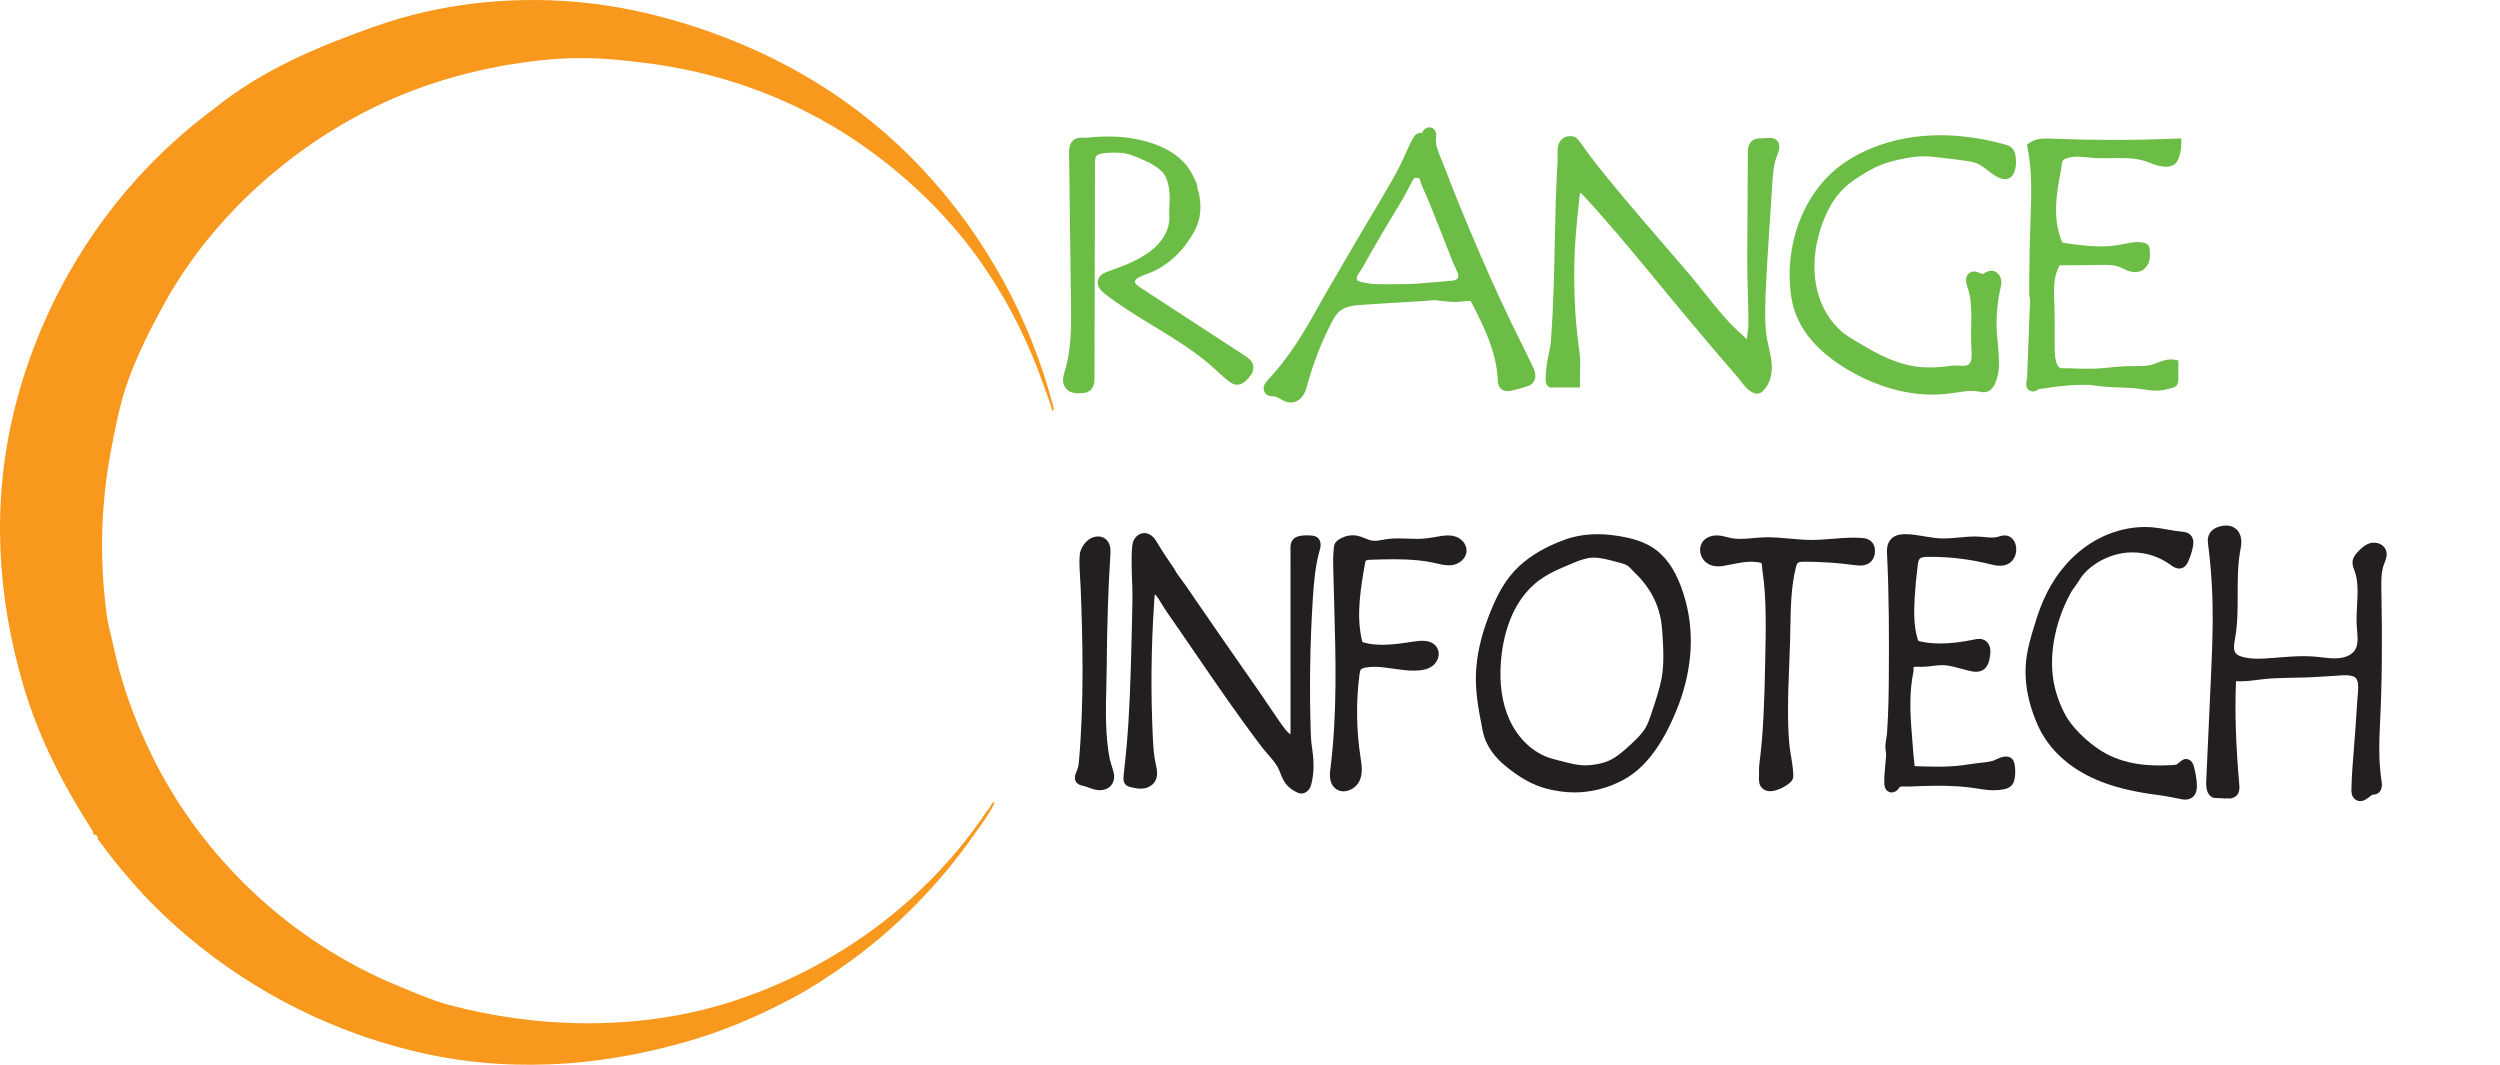 <svg width="2689" height="1146" viewBox="0 0 2689 1146" fill="none" xmlns="http://www.w3.org/2000/svg">
<g clip-path="url(#clip0_2723_9924)">
<path d="M620.06 2.09C645.2 4.31 670.12 8.3 694.49 14.01C757.85 28.85 820.91 53.88 876.51 87.79C962.09 139.99 1030.85 213.97 1079.56 302.78C1102.02 343.73 1120.04 388.78 1132.74 436.56C1133.19 438.24 1133.72 439.59 1133.34 441.45C1130.76 441.88 1131.54 441.07 1131.06 439.29C1129.21 432.39 1127.3 427.86 1125.02 421.28C1106.75 368.59 1084.46 323.31 1052.18 278.07C1013.96 224.51 961.79 176.94 906.66 142.43C842.58 102.32 768.76 76.72 693.83 67.69C680 66.02 666.16 64.35 652.26 63.41C629.92 61.9 607.46 62.27 585.19 64.51C521.99 70.88 459.26 87.53 402.12 115.52C312.64 159.34 230.66 231.88 179.7 321.29C163.5 350.16 146.07 384 135.43 416.2C128.08 438.44 123.65 461.76 119.3 484.89C108.49 542.32 106.96 599.49 114.41 658.89C116.01 671.64 119.57 683.55 122.26 696.04C130.91 736.2 143.96 771.89 160.87 807.43C215.28 921.8 313.37 1013.49 428.58 1060.53C444.72 1067.12 464.54 1075.92 481.09 1080.39C579.76 1107.05 689.25 1108.77 787.17 1077.3C828.42 1064.04 868.03 1045.66 904.85 1022.83C967.12 984.24 1021.54 932.76 1062.01 871.59C1065.34 869.35 1065.26 864.62 1069.35 862.45C1069.64 864.18 1068.92 865.34 1068.2 866.79C1063.57 876.06 1052.67 890.75 1046.37 899.68C1009.83 951.46 965.3 996.81 915.12 1033.46C895.09 1048.09 872.52 1062.87 850.66 1074.44C814.82 1093.41 777.54 1109.28 738.13 1120.52C640.71 1148.31 542.06 1154.4 442.91 1130.08C347.75 1106.74 258.65 1059.4 186.09 993.53C177.73 985.94 169.6 978.11 161.72 970.03C142.77 950.61 121.93 925.61 105.69 903.13C104.79 901.88 105.1 899.61 104.15 898.64C103.36 897.83 101.3 898.04 100.6 897.2C100.02 896.5 100.05 894.39 99.22 893.1C67.93 844.34 41.87 794.04 25.39 738.24C-3.44 640.59 -9.01 540.22 15.43 440.78C37.86 349.53 83.23 263.4 146.05 193.51C171.4 165.31 199.6 139.69 230.05 117.09C282.46 74.75 342.28 50.05 403.11 28.49C471.95 4.1 546.93 -4.38 620.06 2.09Z" fill="#F8981D"/>
<path d="M1160.07 423.076C1153.53 423.076 1148.77 421.066 1145.93 417.086C1141.61 411.046 1143.91 403.586 1145.43 398.636C1152.51 375.616 1152.22 350.886 1151.94 326.966C1151.31 273.346 1150.63 218.836 1149.93 164.946C1149.89 161.806 1149.83 157.066 1152.47 153.096C1155.78 148.136 1161.31 148.136 1163.4 148.136C1163.92 148.136 1164.44 148.146 1164.95 148.156C1164.95 148.156 1165.76 148.176 1166 148.176C1168.23 148.176 1170.5 147.966 1172.9 147.736C1174.08 147.626 1175.27 147.516 1176.45 147.426C1181.78 147.036 1186.99 146.836 1191.93 146.836C1195.82 146.836 1199.66 146.956 1203.36 147.196C1207.36 147.456 1211.32 147.866 1215.13 148.416C1232.51 150.916 1263.99 158.656 1279.44 182.406C1281.15 185.036 1282.72 187.926 1284.11 190.996C1284.33 191.486 1284.6 192.036 1284.89 192.626C1286.3 195.506 1288.06 199.086 1288.06 202.476C1288.06 203.086 1288.44 204.236 1288.77 205.246C1289.1 206.236 1289.47 207.366 1289.71 208.556C1290.38 211.956 1290.83 215.276 1291.04 218.446C1291.51 225.686 1290.8 232.456 1288.93 238.586C1286.25 247.356 1281.19 254.906 1276.67 261.286C1268.76 272.446 1258.52 281.856 1247.07 288.506C1241.55 291.706 1235.82 293.886 1230.28 295.986L1228.72 296.576C1223.64 298.516 1220.64 300.936 1220.7 303.066C1220.76 305.236 1223.95 307.596 1226.73 309.406L1339.38 382.876C1342.08 384.636 1347.12 387.916 1348.03 393.686C1349.03 400.006 1344.4 405.006 1342.17 407.406C1340.12 409.616 1336.3 413.736 1330.81 413.796H1330.69C1326.73 413.796 1323.66 411.756 1320.92 409.556C1317.05 406.446 1313.41 403.086 1309.88 399.826C1308.15 398.236 1306.43 396.646 1304.68 395.076C1285.45 377.916 1262.82 364.156 1240.93 350.836C1223.25 340.086 1204.97 328.966 1188.29 315.996C1180.31 309.796 1180.03 304.206 1181.2 300.606C1183 295.066 1188.71 293.066 1191.45 292.096C1206.5 286.816 1221.03 281.386 1233.41 272.966C1243.12 266.376 1250.03 258.846 1253.95 250.606C1255.96 246.396 1257.23 241.856 1257.73 237.126C1257.96 234.956 1257.83 232.676 1257.7 230.256C1257.56 227.636 1257.41 224.926 1257.7 222.096C1258.56 213.626 1258.63 201.346 1254.07 190.916C1249.47 180.396 1235.35 174.386 1224 169.556L1222.4 168.876C1217.29 166.696 1212.69 165.126 1206.87 164.566C1203.95 164.286 1200.99 164.146 1198.06 164.146C1194.67 164.146 1191.25 164.336 1187.89 164.706C1184.9 165.036 1180.74 165.736 1179.11 168.026C1177.91 169.706 1177.81 172.536 1177.8 175.786L1177.22 406.546C1177.22 409.706 1177.19 417.126 1171.42 420.786C1168.94 422.356 1166.23 422.636 1164.43 422.816C1162.83 422.976 1161.4 423.056 1160.08 423.056L1160.07 423.076Z" fill="#6CBD45"/>
<path d="M1388.44 432.941C1383.98 432.941 1380.27 430.891 1377.01 429.071C1374.69 427.781 1372.49 426.571 1370.54 426.381C1370.17 426.341 1369.79 426.331 1369.4 426.311C1367.15 426.211 1363.38 426.041 1360.89 422.861C1359.76 421.441 1356.56 416.161 1363.51 408.851C1384.76 386.571 1400.92 360.641 1418.67 328.571C1424.32 318.341 1430.3 308.141 1436.09 298.271C1438.98 293.351 1441.86 288.431 1444.72 283.481C1454.47 266.631 1463.28 251.461 1472.33 236.401C1480.01 223.601 1488.17 209.961 1495.97 196.271C1498.76 191.381 1501.21 186.961 1503.47 182.751C1506.6 176.921 1509.01 171.531 1511.55 165.831C1513.4 161.691 1515.31 157.401 1517.5 153.001C1517.53 152.941 1520.41 147.391 1521.86 145.751C1524.43 142.881 1527.49 142.871 1529.13 142.861C1529.26 142.861 1529.42 142.861 1529.56 142.861C1529.91 142.111 1530.43 141.011 1531.38 139.881C1532.9 138.061 1535.16 136.961 1537.43 136.961C1538.21 136.961 1538.97 137.091 1539.7 137.331C1541.16 137.851 1542.36 138.771 1543.25 140.011C1544 141.061 1544.5 142.291 1544.7 143.581C1544.95 145.121 1544.77 146.521 1544.63 147.541L1544.58 147.931C1543.69 155.041 1546.38 162.051 1549.45 169.211C1551.81 174.721 1553.96 180.371 1556.03 185.841C1557.01 188.421 1557.99 191.001 1558.99 193.571C1565.63 210.581 1572.53 227.601 1579.49 244.151C1595.78 282.901 1609.77 314.261 1623.53 342.841C1624.13 344.101 1624.75 345.351 1625.36 346.601C1626.2 348.311 1627.04 350.021 1627.85 351.741L1648.65 394.181C1652.48 401.971 1652.4 408.031 1648.42 412.171C1646.2 414.461 1643.3 415.341 1641.57 415.871C1636.71 417.371 1631.63 418.771 1626.49 420.021C1625.16 420.351 1623.38 420.721 1621.52 420.721C1618.78 420.721 1616.46 419.921 1614.63 418.331C1611.19 415.341 1611.02 410.891 1610.92 408.231C1610.41 393.981 1606.78 378.691 1599.83 361.461C1597.14 354.781 1593.89 347.611 1589.59 338.901C1587.74 335.141 1585.82 331.341 1584.01 327.801C1583.82 327.431 1583.63 327.051 1583.45 326.681C1582.05 323.871 1581.89 323.761 1581.02 323.721H1580.78C1580.39 323.691 1580 323.681 1579.61 323.681C1577.59 323.681 1575.48 323.941 1573.25 324.221C1571.98 324.381 1570.67 324.541 1569.33 324.661C1568.06 324.771 1566.78 324.821 1565.42 324.821C1562.19 324.821 1559.05 324.521 1556.02 324.221C1554.4 324.061 1552.73 323.901 1551.11 323.791C1549.73 323.701 1548.45 323.511 1547.21 323.331C1546.01 323.151 1544.87 322.981 1543.83 322.941C1543.51 322.931 1543.2 322.921 1542.88 322.921C1541.04 322.921 1539.1 323.101 1537.05 323.291C1535.75 323.411 1534.46 323.531 1533.19 323.611L1511.51 324.961L1467.57 327.671C1456.74 328.341 1447.25 329.351 1440.71 334.901C1436.78 338.251 1434.04 343.301 1431.58 348.171C1421.02 368.961 1412.51 390.931 1406.28 413.481L1406.18 413.841C1405.25 417.241 1404.19 421.101 1402.05 424.581C1399.16 429.281 1394.81 432.291 1390.11 432.851C1389.56 432.911 1389 432.951 1388.44 432.951V432.941ZM1489.41 305.691C1492.04 305.731 1494.66 305.751 1497.29 305.751C1502.2 305.751 1507.13 305.681 1511.97 305.531C1513.24 305.491 1514.52 305.481 1515.8 305.461C1518.09 305.441 1520.26 305.411 1522.34 305.241L1540.84 303.711C1544.46 303.411 1548.08 303.101 1551.69 302.791C1554.37 302.561 1557.06 302.331 1559.74 302.101C1561.9 301.921 1563.94 301.741 1565.56 301.091C1566.65 300.661 1567.57 299.791 1568.11 298.701C1568.52 297.871 1568.68 296.991 1568.57 296.151C1568.27 293.801 1567.05 291.371 1565.76 288.801C1565.03 287.341 1564.28 285.841 1563.63 284.241C1559.75 274.661 1555.92 264.851 1552.23 255.361C1545.07 236.971 1537.67 217.961 1529.43 199.701C1528.9 198.531 1528.52 197.271 1528.15 196.041C1527.68 194.501 1527.05 192.411 1526.33 191.671C1525.98 191.531 1525.04 191.311 1523.7 191.311C1522.36 191.311 1521.52 191.511 1521.11 191.651C1519.53 193.561 1515.49 201.401 1513.28 205.681C1511.7 208.751 1510.33 211.401 1509.42 212.931C1506.35 218.081 1503.24 223.261 1500.11 228.471C1496.08 235.181 1492.02 241.951 1487.98 248.751L1485.06 253.701C1484.29 255.011 1483.52 256.321 1482.75 257.641L1481.77 259.311C1481.61 259.581 1481.46 259.841 1481.31 260.101L1481.26 260.191C1481.11 260.461 1480.99 260.661 1480.88 260.871L1480.35 261.841C1480.03 262.441 1479.7 263.041 1479.36 263.631C1479.36 263.631 1478.74 264.671 1478.7 264.741C1477.59 266.621 1476.48 268.521 1475.38 270.411L1475.31 270.521L1475.24 270.621L1475.19 270.731L1474.82 271.371C1474.62 271.711 1474.42 272.051 1474.23 272.391C1472.87 274.741 1471.56 277.021 1470.27 279.311C1468.89 281.751 1467.46 284.331 1465.89 287.211C1464.85 289.111 1463.69 290.801 1462.57 292.441C1462.07 293.181 1461.56 293.921 1461.07 294.671C1460.23 295.971 1459.74 296.941 1459.51 297.801C1459.18 299.011 1459.24 300.351 1459.68 301.591C1459.78 301.671 1460.06 301.851 1460.79 302.141C1461.93 302.601 1463.09 303.011 1464.24 303.361L1464.64 303.461C1466.61 303.951 1468.22 304.301 1469.72 304.561C1471.82 304.921 1473.97 305.201 1476.1 305.391C1478.23 305.581 1480.39 305.701 1482.53 305.721H1483.19C1484.02 305.721 1484.85 305.711 1485.69 305.691C1486.58 305.671 1487.48 305.661 1488.37 305.661C1488.71 305.661 1489.04 305.661 1489.38 305.661L1489.41 305.691Z" fill="#6CBD45"/>
<path d="M1889.78 423.455C1885.28 423.455 1879.27 418.145 1879.21 418.095C1877.42 416.395 1875.07 413.385 1872.57 410.205C1871.08 408.305 1869.67 406.505 1868.59 405.265C1836.5 368.325 1805.13 330.425 1775.76 294.775C1752.54 266.595 1727.7 236.755 1701.75 208.885C1701.14 208.235 1700.4 207.435 1699.83 207.075C1699.53 207.795 1699.12 209.235 1698.83 212.065L1698.16 218.555C1695.99 239.525 1693.75 261.205 1693.36 282.635C1692.94 305.385 1693.61 327.405 1695.35 348.095C1696.17 357.885 1697.45 367.825 1698.68 377.435L1699.1 380.665C1699.9 386.955 1699.69 393.215 1699.48 399.275C1699.33 403.515 1699.2 407.515 1699.38 411.515L1699.62 416.745H1666.93L1665.7 415.965C1662.56 413.965 1661.9 410.115 1662.89 399.465C1663.41 393.875 1664.34 387.675 1664.78 385.535C1665.23 383.345 1665.63 381.525 1665.99 379.905C1667.22 374.295 1667.83 371.485 1668.39 363.885C1670.85 330.155 1671.58 295.635 1672.28 262.255C1672.9 232.655 1673.54 202.045 1675.39 171.935C1675.48 170.395 1675.42 168.705 1675.35 166.915C1675.26 164.575 1675.16 162.155 1675.42 159.715C1676.29 151.525 1681.42 146.445 1688.8 146.445C1690.05 146.445 1691.37 146.595 1692.73 146.885C1695.42 147.455 1697.12 149.115 1707.65 164.065C1708.93 165.885 1710.04 167.465 1710.51 168.075C1734.02 198.625 1760.39 229.165 1785.9 258.705C1796.5 270.985 1807.47 283.685 1818.03 296.145C1823.13 302.165 1828.15 308.475 1833.46 315.155C1846.48 331.525 1859.94 348.455 1874.44 360.565C1875.76 361.665 1876.74 362.835 1877.54 363.775C1877.9 364.195 1878.36 364.745 1878.67 365.045C1879.47 361.535 1880.36 354.145 1880.43 351.185C1880.74 338.215 1880.33 324.955 1879.93 312.135C1879.6 301.555 1879.26 290.625 1879.32 279.865L1879.98 164.185C1880 161.275 1880.04 154.465 1885.3 150.935C1887.91 149.185 1890.87 148.965 1892.64 148.835C1896.25 148.565 1899.92 148.425 1903.54 148.415H1903.67C1904.86 148.415 1907.07 148.415 1909.21 149.555C1912.18 151.135 1916.48 155.395 1911.88 166.125C1907.66 175.955 1906.93 187.185 1906.23 198.035L1903.12 245.805C1901.53 270.165 1899.89 295.365 1898.97 320.205C1898.39 336.005 1898.1 351.435 1900.99 366.545C1901.48 369.085 1902.07 371.705 1902.65 374.235C1904.12 380.705 1905.65 387.405 1905.78 394.395C1905.88 399.735 1905.09 407.595 1900.76 414.705C1899.19 417.285 1895.51 423.325 1889.95 423.465H1889.79L1889.78 423.455Z" fill="#6CBD45"/>
<path d="M2078.54 424.447C2061.43 424.447 2043.78 421.427 2026.07 415.467C2007.88 409.347 1990.56 400.547 1974.58 389.327C1973.93 388.867 1973.28 388.407 1972.64 387.947C1954.82 375.097 1941.86 360.277 1934.13 343.897C1930.74 336.727 1928.37 329.217 1927.08 321.587C1924 303.397 1924.19 284.717 1927.65 266.067C1931.16 247.127 1937.78 229.587 1947.35 213.917C1957.38 197.487 1970.63 183.587 1985.68 173.727C2004.32 161.507 2025.85 153.107 2049.69 148.747C2061.62 146.567 2074.16 145.457 2086.96 145.457C2089.5 145.457 2092.1 145.497 2094.67 145.587C2102.91 145.867 2111.39 146.597 2119.86 147.757C2131.99 149.427 2144.39 152.017 2156.71 155.457C2158.82 156.047 2162 156.937 2164.41 159.537C2166.48 161.777 2167.23 164.487 2167.66 166.597C2169.05 173.457 2168.51 180.707 2166.23 185.977C2164.92 188.997 2162.58 191.277 2159.81 192.227C2158.77 192.587 2157.66 192.767 2156.51 192.767C2154.7 192.767 2152.84 192.337 2150.68 191.427C2145.75 189.337 2141.71 186.167 2137.8 183.107C2134.66 180.647 2131.68 178.317 2128.46 176.707C2122.96 173.957 2116.36 173.157 2109.97 172.367L2109.81 172.347C2105.18 171.627 2100.37 171.087 2095.72 170.567C2093.32 170.297 2090.92 170.037 2088.53 169.737C2082.14 168.957 2075.32 168.187 2068.48 168.187H2068.17C2059.39 168.217 2050.72 169.877 2043.4 171.497C2037.44 172.817 2030.47 174.497 2023.98 177.007C2012.8 181.327 2002.48 187.967 1993.01 194.497C1978.71 204.347 1968.09 219.017 1960.52 239.347C1945.2 280.497 1949.77 321.257 1972.73 348.367C1974.38 350.317 1980.02 356.117 1981.27 357.097C1986.73 361.337 1992.94 365.037 1998.94 368.617L2001.62 370.217C2010.14 375.327 2017.22 379.197 2023.91 382.407C2038.24 389.267 2051.3 393.267 2063.83 394.627C2067.4 395.017 2071.21 395.217 2075.15 395.217C2082.12 395.217 2089.52 394.647 2099.16 393.377C2100.28 393.227 2101.51 393.157 2102.91 393.157C2104.31 393.157 2105.78 393.227 2107.17 393.307C2108.53 393.377 2109.82 393.447 2111.07 393.447C2114.65 393.447 2116.68 392.877 2118.1 391.477C2121.42 388.197 2120.85 379.737 2120.47 374.137C2120.4 373.107 2120.34 372.137 2120.29 371.227C2119.95 364.427 2120.08 357.517 2120.21 350.837C2120.5 335.767 2120.77 321.537 2116.07 308.277C2112.88 299.277 2115.85 295.167 2118.9 293.307C2120.28 292.467 2121.81 292.037 2123.45 292.037C2125.85 292.037 2127.88 292.937 2129.67 293.737C2130.56 294.127 2131.77 294.677 2132.27 294.677C2132.7 294.677 2133.87 294.007 2134.64 293.567C2136.51 292.507 2138.85 291.187 2141.85 291.187C2142.06 291.187 2142.28 291.187 2142.5 291.207C2147.99 291.567 2151.65 296.407 2152.44 300.997C2153.06 304.617 2152.26 307.927 2151.56 310.847L2151.46 311.277C2148.62 323.157 2147.87 334.967 2147.51 344.957C2147.23 352.787 2147.97 360.517 2148.76 368.697C2149.13 372.507 2149.5 376.447 2149.76 380.357C2150.41 390.197 2150.71 401.587 2145.98 412.337C2143 419.097 2138.87 421.177 2135.92 421.737C2135.24 421.867 2134.52 421.927 2133.79 421.927C2132.25 421.927 2130.88 421.647 2129.67 421.407L2129.14 421.297C2126.59 420.797 2123.89 420.557 2120.9 420.557C2115.22 420.557 2109.47 421.417 2103.4 422.327C2100.6 422.747 2097.7 423.177 2094.83 423.517C2089.53 424.137 2084.08 424.457 2078.61 424.457L2078.54 424.447Z" fill="#6CBD45"/>
<path d="M2186.44 421.062C2185.25 421.062 2184.08 420.772 2183.07 420.222C2178.14 417.562 2179.4 411.332 2180.08 407.992C2180.19 407.462 2180.33 406.742 2180.35 406.502L2183.19 331.512C2183.23 330.422 2183.32 329.332 2183.4 328.272C2183.57 326.122 2183.73 324.102 2183.51 322.432C2183.42 321.782 2183.32 321.162 2183.22 320.542C2182.93 318.732 2182.63 316.862 2182.61 314.642C2182.58 311.302 2182.58 307.912 2182.6 304.272C2182.7 283.402 2183.18 261.072 2184.17 231.872C2184.91 209.952 2185.75 185.102 2181.26 161.242C2181.11 160.442 2180.95 159.642 2180.79 158.842L2180.15 155.682L2182.76 153.792C2188.64 149.532 2195.72 148.982 2201.23 148.982C2203.09 148.982 2204.94 149.052 2206.52 149.112C2209.07 149.212 2211.63 149.312 2214.18 149.412C2233.75 150.122 2253.62 150.482 2273.21 150.482C2295.71 150.482 2318.51 150.002 2340.98 149.072L2346.14 148.852L2346.19 154.022C2346.24 159.482 2345.32 164.852 2343.45 169.992C2342.73 171.972 2341.73 174.232 2339.75 176.032C2337.67 177.932 2334.81 179.012 2331.27 179.252C2330.69 179.292 2330.12 179.312 2329.54 179.312C2323.41 179.312 2317.9 177.222 2312.57 175.202C2310.68 174.482 2308.89 173.812 2307.1 173.232C2298.24 170.382 2288.65 169.992 2280.44 169.992C2277.62 169.992 2274.71 170.042 2271.91 170.092C2269.06 170.142 2266.11 170.192 2263.19 170.192C2259.1 170.192 2255.71 170.092 2252.53 169.882C2250.24 169.732 2247.95 169.512 2245.73 169.302C2241.72 168.922 2237.92 168.562 2234.17 168.562C2230.87 168.562 2228 168.852 2225.42 169.452C2223.01 170.012 2221.07 170.842 2219.65 171.922C2218.82 172.552 2217.7 173.782 2217.51 177.202C2217.31 180.812 2216.6 184.292 2215.93 187.652C2215.7 188.782 2215.47 189.912 2215.27 191.042C2213.84 198.872 2212.13 209.192 2211.63 219.612C2210.91 234.672 2212.86 247.912 2217.43 258.952C2217.96 260.232 2218.23 260.642 2218.37 260.762C2218.88 261.162 2220.7 261.412 2221.79 261.562L2222.54 261.662C2225.38 262.072 2228.23 262.482 2231.08 262.852C2237.44 263.682 2242.73 264.232 2247.73 264.582C2251.86 264.872 2255.68 265.012 2259.4 265.012C2266.96 265.012 2273.77 264.432 2280.22 263.232C2281.64 262.972 2283.06 262.672 2284.48 262.382C2289.21 261.402 2294.11 260.382 2299.15 260.382C2301.72 260.382 2304.08 260.642 2306.36 261.172C2307.12 261.352 2309.14 261.822 2310.61 263.642C2311.87 265.202 2312.06 266.892 2312.15 267.702C2312.55 271.272 2312.9 275.432 2311.93 279.632C2310.74 284.832 2307.67 289.012 2303.51 291.102C2301.44 292.142 2299.1 292.672 2296.57 292.672C2294.23 292.672 2291.76 292.222 2289.24 291.342C2287.2 290.622 2285.34 289.732 2283.54 288.872C2282.09 288.182 2280.73 287.522 2279.37 287.012C2274.46 285.152 2268.92 284.902 2264.14 284.902C2262.37 284.902 2260.59 284.942 2258.83 284.972H2258.71C2247.93 285.202 2236.99 285.312 2226.2 285.312C2223.15 285.312 2220.1 285.312 2217.04 285.282H2216.87C2215.91 285.282 2215.49 285.342 2215.32 285.382C2215.25 285.472 2215.11 285.662 2214.92 286.022C2208.4 298.392 2209 311.982 2209.62 326.372L2209.66 327.332C2210.1 337.462 2210.06 347.722 2210.01 357.632C2209.99 362.982 2209.96 368.512 2210.01 373.932C2210.07 380.322 2210.29 386.012 2212.3 391.032C2213.29 393.512 2214.64 395.212 2216.01 395.692C2217.01 396.052 2218.39 396.092 2219.6 396.092C2220.11 396.092 2220.62 396.092 2221.13 396.072C2221.69 396.062 2222.25 396.052 2222.8 396.052C2223.28 396.052 2223.76 396.052 2224.23 396.082C2227.94 396.232 2231.94 396.392 2236.01 396.502C2239.17 396.582 2242.03 396.622 2244.75 396.622C2249.89 396.622 2254.52 396.482 2258.9 396.192C2262.73 395.942 2266.66 395.552 2270.46 395.172C2276.22 394.602 2282.18 394.012 2288.15 393.852C2290.02 393.802 2291.84 393.792 2293.37 393.792H2297.27C2302.72 393.792 2308.04 393.702 2313.2 392.602C2315.59 392.092 2318.03 391.132 2320.61 390.122C2325.05 388.382 2329.64 386.582 2334.94 386.582C2336.3 386.582 2337.65 386.702 2338.97 386.952L2343.02 387.702L2343.05 391.822C2343.08 395.392 2343.05 398.992 2343.04 402.482C2343.03 404.742 2343.01 407.002 2343.01 409.262C2343.01 410.772 2342.65 412.222 2341.96 413.462C2340.57 415.962 2338.47 416.582 2337.45 416.882C2335.8 417.362 2334.19 417.832 2332.52 418.262C2328.36 419.352 2324.92 419.952 2321.7 420.142C2320.84 420.192 2319.95 420.222 2319.05 420.222C2314.42 420.222 2309.93 419.532 2305.59 418.862C2303.99 418.612 2302.39 418.372 2300.79 418.162C2294.36 417.322 2287.65 417.072 2281.16 416.842C2278.74 416.752 2276.33 416.662 2273.92 416.552C2271.14 416.422 2268.81 416.282 2266.6 416.112C2262.53 415.802 2258.22 415.362 2252.61 414.682C2251.46 414.542 2250.31 414.402 2249.16 414.252C2248.75 414.202 2248.32 414.132 2247.89 414.052C2247.46 413.982 2246.93 413.882 2246.7 413.882C2244.99 413.962 2243.31 413.972 2241.67 413.972H2240.19C2231.18 414.032 2222.15 414.602 2213.34 415.662L2213.09 415.692C2211.93 415.832 2210.78 415.982 2209.63 416.142C2208.34 416.322 2207.06 416.512 2205.78 416.712C2205.05 416.832 2204.33 416.962 2203.61 417.092C2201.84 417.412 2200 417.742 2198.02 417.902L2197.48 417.942C2195.41 418.102 2193.45 418.242 2192.17 418.972C2192 419.062 2191.84 419.172 2191.68 419.272C2191.14 419.612 2190.46 420.042 2189.61 420.392C2188.57 420.822 2187.5 421.042 2186.44 421.042V421.062Z" fill="#6CBD45"/>
<path d="M1182.94 849.924C1181.01 849.924 1179.01 849.664 1177.02 849.134C1174.93 848.594 1172.98 847.874 1171.09 847.174C1169.07 846.424 1167.15 845.724 1165.27 845.314L1164.75 845.204C1163.45 844.934 1161.83 844.594 1160.2 843.614C1153.59 839.644 1156.84 832.234 1157.9 829.804C1158 829.574 1158.1 829.354 1158.19 829.134C1159.38 826.304 1160.11 823.454 1160.36 820.664C1166.15 755.734 1164.62 689.014 1162.36 632.314C1162.25 629.604 1162.05 626.414 1161.84 623.024C1161.26 613.924 1160.61 603.614 1161.38 596.574C1162.05 590.464 1165.81 584.214 1171.21 580.274C1174.06 578.194 1177.64 577.004 1181.03 577.004C1185.9 577.004 1190.01 579.374 1192.3 583.494C1194.88 588.154 1194.54 593.424 1194.29 597.284C1192.01 632.414 1190.77 670.524 1190.39 717.204C1190.32 723.954 1190.15 730.854 1189.98 737.524C1189.34 763.584 1188.68 790.524 1193.52 815.914C1193.82 817.464 1194.67 820.204 1195.5 822.854C1197.34 828.744 1198.46 832.524 1198.41 835.254C1198.32 840.254 1196.28 844.434 1192.67 847.034C1190.04 848.924 1186.67 849.924 1182.93 849.924H1182.94Z" fill="#231F20"/>
<path d="M1399.77 853.486C1399.63 853.486 1399.49 853.486 1399.35 853.486C1397.59 853.406 1396.11 852.796 1394.9 852.216C1388.56 849.166 1383.86 845.016 1380.94 839.896C1379.39 837.176 1378.27 834.396 1377.2 831.706C1376.28 829.406 1375.41 827.236 1374.32 825.236C1371.66 820.346 1367.98 816.136 1364.07 811.686C1361.84 809.146 1359.54 806.516 1357.4 803.716C1332.52 771.086 1308.46 735.936 1285.18 701.946C1275.36 687.616 1265.21 672.786 1255.26 658.546C1253.53 656.066 1251.9 653.386 1250.33 650.796C1248.02 646.986 1245.63 643.046 1243.01 639.966C1242.76 639.666 1242.53 639.406 1242.32 639.186C1241.74 641.396 1241.59 644.346 1241.47 646.676C1241.43 647.416 1241.4 648.116 1241.35 648.776C1238.15 696.556 1237.68 745.036 1239.97 792.876C1240.44 802.726 1241.03 812.336 1243.05 821.536L1243.21 822.246C1244.45 827.856 1245.99 834.836 1242.1 840.866C1239.41 845.026 1234.39 847.766 1228.67 848.196C1228.07 848.246 1227.44 848.266 1226.82 848.266C1222.96 848.266 1219.28 847.396 1216.04 846.636C1214.68 846.316 1211.84 845.646 1210.01 843.136C1208.29 840.786 1208.38 838.136 1208.43 836.866C1208.55 833.586 1208.92 830.376 1209.28 827.276L1209.35 826.636C1213.01 795.016 1215.16 761.096 1216.33 716.656C1216.47 711.496 1216.61 706.336 1216.75 701.176C1217.26 682.596 1217.78 663.396 1218.06 644.566C1218.15 638.226 1217.9 631.106 1217.63 623.586C1217.16 610.466 1216.68 596.896 1218.02 585.966C1218.9 578.806 1224.42 573.406 1230.87 573.406C1233.05 573.406 1235.17 574.006 1237.17 575.196C1237.59 575.446 1238.01 575.726 1238.41 576.026C1241.47 578.286 1243.28 581.336 1244.88 584.036L1245 584.226C1250.55 593.576 1256.8 602.686 1262.84 611.506L1263.03 611.786L1263.18 612.096C1265.07 615.876 1267.96 619.726 1270.76 623.456C1272.21 625.386 1273.7 627.376 1275.07 629.366C1279.36 635.616 1283.65 641.876 1287.94 648.126C1297.78 662.456 1305.8 674.076 1313.17 684.706C1320.91 695.846 1328.65 706.976 1336.4 718.106C1342.64 727.066 1348.87 736.016 1355.1 744.976C1357.94 749.056 1360.74 753.236 1363.45 757.276C1366.43 761.716 1369.51 766.316 1372.62 770.746C1373.54 772.056 1374.44 773.376 1375.35 774.716C1379.27 780.466 1383 785.956 1387.81 790.056C1388.12 788.216 1388.12 786.176 1388.11 784.296L1388.04 589.766C1388.04 587.596 1388.04 583.966 1390.26 580.946C1392.91 577.346 1397.16 576.476 1400.12 576.136C1402.08 575.916 1404.08 575.796 1406.06 575.796C1407.63 575.796 1409.21 575.866 1410.77 576.006C1412 576.116 1414.58 576.346 1416.8 578.006C1422.27 582.096 1420.19 589.326 1419.5 591.706C1414.63 608.646 1413.16 626.906 1412.06 644.156C1410.51 668.636 1409.55 693.486 1409.21 718.036C1408.87 742.576 1409.13 767.446 1410 791.966C1410.15 796.226 1410.72 800.476 1411.33 804.976C1412.04 810.266 1412.78 815.726 1412.79 821.296C1413.05 828.396 1412.35 835.486 1410.72 842.366C1410.27 844.246 1409.68 846.436 1408.33 848.506C1406.27 851.646 1403.07 853.516 1399.77 853.516V853.486Z" fill="#231F20"/>
<path d="M1445.16 851.168C1441.65 851.168 1438.46 849.988 1435.92 847.748C1429.09 841.718 1430.34 831.818 1431.01 826.508C1438.44 767.688 1436.7 707.098 1435.03 648.518C1434.68 636.138 1434.31 623.338 1434.03 610.758C1433.93 606.298 1433.86 602.278 1434.01 598.188C1434.09 595.808 1434.24 593.658 1434.46 591.598C1434.49 591.288 1434.51 590.948 1434.54 590.598C1434.66 588.768 1434.82 586.268 1436.11 584.118C1437.71 581.438 1440.86 579.298 1446.02 577.378C1448.91 576.308 1451.93 575.758 1454.98 575.758C1456.41 575.758 1457.84 575.878 1459.23 576.128C1461.84 576.588 1464.25 577.448 1466.06 578.138C1466.84 578.438 1467.62 578.758 1468.4 579.068C1470.94 580.098 1473.35 581.068 1475.69 581.458C1476.6 581.608 1477.54 581.678 1478.58 581.678C1481.37 581.678 1484.3 581.148 1487.4 580.598C1488.9 580.328 1490.45 580.048 1492.02 579.828C1495.64 579.318 1499.46 579.078 1504.04 579.078C1507.49 579.078 1510.96 579.218 1514.32 579.348C1517.58 579.478 1520.96 579.608 1524.22 579.608C1526.67 579.608 1528.85 579.538 1530.88 579.378C1535.44 579.038 1539.93 578.258 1544.69 577.428C1545.77 577.238 1546.86 577.048 1547.95 576.868C1550.78 576.388 1554.07 575.888 1557.4 575.888C1560.18 575.888 1562.66 576.238 1564.99 576.948C1572.47 579.228 1577.59 585.618 1577.42 592.468C1577.22 600.868 1569.5 606.608 1562.33 607.758C1561.03 607.968 1559.66 608.068 1558.26 608.068C1553.96 608.068 1549.9 607.108 1545.98 606.188C1545.4 606.048 1544.82 605.918 1544.24 605.778C1531.46 602.848 1517.59 601.538 1499.25 601.538C1490.87 601.538 1482.55 601.798 1474.5 602.058C1473.32 602.098 1469.73 602.208 1468.97 603.258C1468.62 603.748 1468.38 605.068 1468.21 606.038C1463.67 631.968 1458.53 661.358 1464.83 688.398C1465.11 689.608 1465.35 690.328 1465.54 690.538C1465.67 690.648 1466.1 690.868 1467.41 691.218C1473.25 692.778 1479.61 693.538 1486.88 693.538C1497.55 693.538 1508.5 691.888 1519.08 690.298L1519.93 690.168C1522.72 689.748 1526.2 689.218 1529.79 689.218C1537.87 689.218 1543.36 692.008 1546.11 697.498C1549.48 704.238 1546.27 711.818 1541.35 715.818C1536.34 719.898 1530.05 720.818 1525.75 721.138C1524.05 721.268 1522.26 721.338 1520.44 721.338C1513.04 721.338 1505.69 720.268 1498.59 719.228C1491.58 718.198 1484.96 717.228 1478.38 717.228C1474.8 717.228 1471.58 717.518 1468.52 718.108C1467.02 718.398 1464.91 718.908 1463.94 719.948C1462.91 721.048 1462.54 723.378 1462.25 725.658C1458.46 755.168 1458.84 785.048 1463.36 814.448L1463.46 815.098C1464.66 822.858 1466.01 831.648 1462.37 839.728C1459.39 846.338 1452.15 851.138 1445.16 851.138V851.168Z" fill="#231F20"/>
<path d="M1693.51 852.328C1688.44 852.328 1683.34 851.958 1678.35 851.228C1672.47 850.368 1667.63 849.408 1663.13 848.198C1648.22 844.208 1633.9 836.168 1618.06 822.878C1609.31 815.538 1598.18 803.248 1594.86 786.338L1594.23 783.118C1590.35 763.428 1586.34 743.068 1587.69 721.178C1587.77 719.788 1587.88 718.398 1588 717.008C1589.7 697.828 1594.87 677.988 1603.8 656.338C1610.52 640.048 1618.84 623.038 1634.1 608.918C1646.82 597.148 1663.23 587.608 1682.88 580.568C1694.09 576.548 1705.68 574.598 1718.33 574.598C1725.85 574.598 1733.58 575.288 1741.94 576.698C1753.22 578.608 1767.7 581.878 1779.64 590.328C1782.11 592.068 1784.5 594.058 1786.76 596.228C1798.53 607.558 1807.21 624.318 1813.29 647.478C1817.98 665.338 1819.59 684.098 1818.08 703.228C1816.46 723.768 1811.28 744.668 1802.67 765.358C1792.93 788.758 1782.66 805.978 1770.33 819.558C1762.75 827.898 1754.16 834.618 1744.78 839.518C1728.75 847.898 1711.03 852.328 1693.51 852.328ZM1714.18 599.788C1712.27 599.788 1710.45 599.928 1708.76 600.208C1701.72 601.368 1694.31 604.568 1687.14 607.658C1685.34 608.438 1683.55 609.208 1681.8 609.938C1670.94 614.448 1662.65 618.928 1655.69 624.058C1623.6 647.698 1616.01 689.398 1614.34 712.158C1612.61 735.798 1615.68 756.548 1623.47 773.818C1632.54 793.918 1648.21 808.968 1666.48 815.118C1669.57 816.158 1672.73 816.948 1676.08 817.798C1677.38 818.128 1678.68 818.458 1679.97 818.798C1688.92 821.158 1696.65 823.198 1705.12 823.198C1706.72 823.198 1708.33 823.118 1709.91 822.978C1720.96 821.938 1728.93 819.608 1735.76 815.418C1742.46 811.318 1748.3 806.038 1754.7 800.068C1760.93 794.258 1766.38 788.938 1770.04 782.598C1772.57 778.218 1774.32 773.178 1775.9 768.388C1776.52 766.498 1777.16 764.588 1777.8 762.658C1781.44 751.768 1785.2 740.508 1787.23 729.488C1787.68 727.048 1788.04 724.668 1788.28 722.408C1789.93 707.338 1788.76 691.118 1787.73 676.808C1786.06 653.598 1776.37 633.338 1758.94 616.608C1757.88 615.588 1756.86 614.498 1755.89 613.448C1753.89 611.308 1752.01 609.278 1750 608.098C1747.5 606.628 1743.96 605.728 1740.54 604.848C1739.64 604.618 1738.75 604.388 1737.91 604.158C1730.41 602.108 1721.94 599.798 1714.19 599.798L1714.18 599.788Z" fill="#231F20"/>
<path d="M1904.02 851.012C1899.47 851.012 1896.71 849.132 1895.19 847.562C1891.62 843.852 1891.82 838.852 1891.96 835.542C1891.98 834.962 1892.01 834.392 1892.01 833.852C1892.01 833.122 1892.01 832.382 1892.01 831.642C1891.99 828.222 1891.96 824.692 1892.43 821.102C1896.76 788.192 1897.79 752.492 1898.48 718.752C1898.54 715.642 1898.61 712.472 1898.69 709.252C1899.38 678.192 1900.16 642.992 1895.73 614.342C1895.52 612.982 1895.44 611.652 1895.36 610.362C1895.07 605.652 1894.71 605.562 1893.91 605.352C1890.92 604.582 1887.47 604.192 1883.65 604.192C1880.62 604.192 1877.38 604.442 1874.01 604.922C1872.13 605.192 1870.27 605.552 1868.3 605.922C1866.78 606.212 1865.26 606.502 1863.74 606.752C1862.39 606.972 1860.95 607.272 1859.44 607.592C1855.92 608.332 1851.93 609.162 1847.97 609.172C1842.97 609.172 1838.84 607.872 1835.34 605.192C1828.8 600.182 1826.67 590.632 1830.6 583.902C1833.53 578.892 1839.47 575.902 1846.48 575.902C1846.85 575.902 1847.21 575.902 1847.57 575.932C1851.18 576.102 1854.5 576.932 1857.71 577.742C1858.84 578.032 1859.98 578.312 1861.12 578.572C1861.5 578.652 1861.89 578.732 1862.27 578.812C1865.12 579.362 1868.22 579.632 1871.74 579.632C1876.18 579.632 1880.64 579.222 1885.36 578.792C1888.72 578.482 1892.2 578.162 1895.67 578.002C1897.44 577.922 1899.29 577.882 1901.18 577.882C1909.3 577.882 1917.42 578.622 1925.27 579.342C1932.9 580.042 1940.78 580.762 1948.46 580.762C1955.81 580.762 1963.35 580.152 1970.64 579.552C1978.13 578.942 1985.88 578.312 1993.61 578.312C1996.95 578.312 2000.03 578.422 2003.04 578.662C2014 579.512 2016.26 586.632 2016.63 590.802C2017.13 596.382 2015.42 601.382 2011.95 604.522C2009.13 607.072 2005.45 608.312 2000.68 608.312C1998.51 608.312 1996.35 608.062 1994.33 607.782C1976.76 605.392 1958.87 604.182 1941.14 604.182H1940.38C1937.81 604.182 1935.19 604.282 1933.9 605.342C1932.76 606.272 1932.11 608.432 1931.57 610.622C1926.46 631.402 1926.07 653.652 1925.7 675.172C1925.62 680.012 1925.53 685.012 1925.39 689.912C1925.14 698.492 1924.8 707.202 1924.47 715.622C1923.86 730.982 1923.24 746.862 1923.2 762.452C1923.16 775.742 1923.55 787.452 1924.39 798.252C1924.78 803.302 1925.6 808.252 1926.47 813.492C1927.49 819.612 1928.54 825.942 1928.83 832.402L1928.86 833.132C1928.91 834.632 1928.9 836.342 1928.13 838.162C1927.3 840.122 1925.88 841.432 1924.61 842.452C1920.34 845.882 1915.31 848.512 1910.06 850.072C1907.94 850.702 1905.92 851.022 1904.04 851.022L1904.02 851.012Z" fill="#231F20"/>
<path d="M2034.68 852.369C2033.83 852.369 2032.99 852.229 2032.2 851.939C2030.25 851.239 2026.96 849.139 2026.76 842.829C2026.58 837.159 2027.06 831.559 2027.52 826.149C2027.64 824.759 2027.76 823.369 2027.86 821.979C2027.95 820.819 2028.08 819.609 2028.21 818.379C2028.6 814.679 2029 810.849 2028.33 807.889C2027.37 803.719 2028.21 798.649 2028.95 794.179C2029.27 792.229 2029.57 790.389 2029.67 788.949C2030.07 783.149 2030.42 777.029 2030.69 770.779C2031.18 759.559 2031.47 747.589 2031.58 734.189C2031.98 683.099 2031.82 640.139 2029.74 596.519C2029.53 592.089 2029.21 585.399 2033.51 580.349C2036.83 576.449 2041.95 574.559 2049.17 574.559C2049.46 574.559 2049.75 574.559 2050.04 574.559C2056.93 574.689 2063.65 575.829 2070.16 576.919C2075.97 577.899 2081.47 578.819 2087.03 579.089C2088.18 579.139 2089.39 579.169 2090.63 579.169C2096.01 579.169 2101.35 578.669 2107.01 578.139C2112.64 577.609 2118.46 577.069 2124.3 577.069C2126.19 577.069 2127.95 577.119 2129.69 577.239C2131.38 577.349 2133.06 577.509 2134.69 577.669C2137.39 577.939 2139.95 578.189 2142.43 578.189C2144.64 578.189 2146.54 577.979 2148.22 577.549C2148.76 577.409 2149.3 577.249 2149.84 577.089C2151.71 576.539 2153.83 575.909 2156.18 575.909C2157.48 575.909 2158.72 576.109 2159.89 576.489C2164.35 577.979 2167.64 582.409 2168.46 588.059C2169.49 595.129 2166.76 602.019 2161.51 605.609C2158.69 607.549 2155.25 608.529 2151.29 608.529C2147.33 608.529 2143.85 607.689 2140.11 606.759C2119.37 601.579 2098.01 598.949 2076.63 598.949C2075.62 598.949 2074.62 598.949 2073.62 598.969C2070.06 599.009 2066.53 599.289 2064.88 601.009C2063.52 602.429 2063.07 605.169 2062.7 608.099C2061.2 619.789 2060.1 631.689 2059.41 643.459C2058.57 657.929 2058.37 673.229 2062.54 687.099C2063.01 688.649 2063.29 689.139 2063.45 689.289C2063.78 689.579 2065.19 689.889 2065.65 689.989C2072.18 691.399 2079.39 692.109 2087.08 692.109C2097.93 692.109 2110.17 690.679 2123.45 687.859C2124.96 687.539 2126.84 687.139 2128.84 687.139C2130.84 687.139 2132.5 687.519 2134.05 688.259C2137.4 689.869 2139.85 693.299 2140.61 697.439C2141.17 700.539 2140.77 703.559 2140.44 705.979C2139.94 709.679 2138.42 720.939 2127.73 722.409C2126.97 722.509 2126.18 722.569 2125.37 722.569C2122.64 722.569 2120.13 721.989 2117.91 721.469C2115.08 720.809 2112.17 720.019 2109.36 719.249C2103.49 717.649 2097.42 715.989 2091.82 715.529C2090.94 715.459 2089.99 715.419 2089.01 715.419C2085.6 715.419 2082.12 715.849 2078.44 716.299C2074.62 716.769 2070.67 717.259 2066.65 717.259H2065.97C2065.42 717.249 2064.81 717.219 2064.16 717.189C2063.39 717.159 2062.54 717.119 2061.68 717.119C2059.38 717.119 2058.47 717.419 2058.17 717.569C2058.16 717.879 2058.19 718.389 2058.21 718.759C2058.27 719.859 2058.34 721.229 2058.04 722.699C2053.72 743.669 2054.29 765.059 2056.46 790.739C2056.73 793.989 2056.98 797.259 2057.22 800.529C2057.8 808.289 2058.4 816.299 2059.43 824.019C2059.46 824.019 2059.48 824.019 2059.51 824.019C2062.9 824.189 2066.01 824.309 2069.01 824.399C2074.88 824.569 2079.4 824.649 2083.67 824.649C2094.07 824.649 2102.66 824.159 2110.69 823.119C2113.04 822.809 2115.44 822.459 2117.77 822.109C2120.79 821.659 2123.9 821.199 2127.02 820.829C2128.21 820.689 2129.41 820.559 2130.6 820.429C2134.97 819.959 2139.1 819.519 2143.03 818.459C2144.44 818.079 2145.86 817.409 2147.36 816.699C2149.95 815.469 2152.89 814.089 2156.6 813.769C2157.03 813.729 2157.46 813.709 2157.89 813.709C2159.58 813.709 2161.02 814.059 2162.31 814.769C2165.94 816.779 2166.68 820.849 2166.93 822.189C2167.92 827.609 2167.84 833.329 2166.69 838.719C2166.27 840.709 2165.55 842.379 2164.49 843.819C2162.06 847.139 2158.48 848.249 2156 848.789C2152.32 849.599 2148.51 849.989 2144.37 849.989C2138.29 849.989 2132.43 849.129 2127.51 848.279C2119.43 846.899 2110.5 845.989 2100.21 845.509C2095.16 845.279 2089.95 845.159 2084.27 845.159C2079.51 845.159 2074.47 845.239 2068.86 845.409C2063.21 845.579 2057.66 845.819 2053.45 846.009C2053.11 846.019 2052.75 846.029 2052.38 846.029C2051.61 846.029 2050.75 845.999 2049.85 845.969C2048.99 845.939 2048.09 845.899 2047.19 845.899C2044.36 845.899 2043.63 846.299 2043.56 846.349C2043.42 846.469 2043.01 847.019 2042.75 847.389C2042.41 847.869 2042.01 848.409 2041.54 848.959C2039.68 851.109 2037.2 852.349 2034.73 852.349L2034.68 852.369Z" fill="#231F20"/>
<path d="M2350.44 860.072C2349.3 860.072 2348.11 859.952 2346.9 859.712L2343.46 859.032C2335.76 857.502 2328.49 856.052 2320.88 855.072C2297.84 852.102 2279.66 848.002 2263.68 842.172C2239.75 833.442 2207.87 815.612 2191.92 780.252C2191.72 779.812 2191.53 779.382 2191.34 778.942C2187.81 770.802 2184.99 762.712 2182.95 754.872C2178.46 737.592 2177.5 720.622 2180.12 704.422C2181.66 694.912 2184.34 685.572 2186.96 676.812C2189.67 667.772 2192.91 657.302 2197.11 647.372C2207.57 622.692 2223.56 602.142 2243.35 587.952C2262.33 574.342 2284.93 566.852 2306.97 566.852C2309.96 566.852 2312.97 566.992 2315.91 567.262C2321.16 567.752 2326.34 568.672 2331.35 569.562C2336.42 570.462 2341.21 571.312 2346.09 571.762C2349.2 572.052 2353.44 572.432 2356.45 575.812C2359.83 579.602 2359.36 584.542 2358.72 587.932C2357.62 593.722 2355.78 599.352 2353.24 604.672C2352.59 606.032 2351.24 608.852 2348.36 610.422C2347.01 611.152 2345.55 611.522 2344 611.522C2340.46 611.522 2337.43 609.642 2334.69 607.622C2322.94 598.932 2308.36 594.142 2293.63 594.142C2291.9 594.142 2290.16 594.212 2288.45 594.342C2266.92 596.022 2245.26 608.662 2235.79 625.082C2234.63 627.092 2233.07 629.212 2231.56 631.272C2230.19 633.132 2228.77 635.062 2227.92 636.572C2213.32 662.312 2201.06 703.122 2210.42 740.472C2213.28 751.872 2218.73 765.022 2224 773.202C2232.81 786.882 2250.29 802.692 2265.57 810.802C2277.44 817.102 2291.12 821.062 2306.22 822.562C2311.27 823.062 2316.68 823.322 2322.29 823.322C2324.4 823.322 2326.59 823.282 2328.8 823.212C2329.64 823.182 2330.5 823.162 2331.36 823.142C2334.36 823.072 2337.46 823.002 2340.23 822.582C2341.19 822.432 2341.82 821.942 2343.38 820.572C2344.2 819.852 2345.13 819.032 2346.28 818.222C2347.01 817.712 2348.71 816.522 2351 816.402C2351.13 816.402 2351.25 816.402 2351.37 816.402C2355.24 816.402 2358.33 819.312 2359.65 824.192C2360.43 827.082 2361.11 830.052 2361.66 833.002C2362.58 837.932 2363 841.992 2362.96 845.772C2362.92 849.262 2362.29 852.042 2361.03 854.272C2360.37 855.432 2359.54 856.452 2358.55 857.302C2356.43 859.102 2353.63 860.052 2350.45 860.052L2350.44 860.072Z" fill="#231F20"/>
<path d="M2538.79 861.682C2536.71 861.682 2534.7 860.962 2532.98 859.602C2529.03 856.482 2529.13 851.302 2529.18 849.092C2529.48 834.262 2530.7 819.372 2531.87 804.962C2532.43 798.042 2533.02 790.872 2533.49 783.832L2535.63 751.882C2535.71 750.712 2535.83 749.432 2535.95 748.082C2536.52 741.882 2537.31 733.382 2534.12 729.622C2532.21 727.372 2528.57 726.272 2522.99 726.272C2522.13 726.272 2521.23 726.302 2520.23 726.352C2515.26 726.612 2510.19 726.952 2505.29 727.282C2499.49 727.672 2493.48 728.072 2487.55 728.352C2480.49 728.682 2473.33 728.832 2466.41 728.982C2458.9 729.142 2451.14 729.312 2443.55 729.702C2438.91 729.942 2434.26 730.532 2429.35 731.152C2422.96 731.962 2416.36 732.802 2409.74 732.802C2408.12 732.802 2406.57 732.752 2405.06 732.652C2403.67 765.512 2404.78 800.262 2408.61 844.372C2408.82 846.762 2409.45 854.052 2403.62 857.302C2402.38 857.992 2401.13 858.302 2400.22 858.532C2399.9 858.612 2399.46 858.722 2399.32 858.782C2399.45 858.732 2399 859 2398.5 859L2397 858.782C2396 858.782 2397 858.782 2394.5 858.782C2394 859 2392.57 858.86 2393 859C2392.26 858.75 2390.48 858.472 2383.61 858.332C2381.72 858.292 2381.21 858.282 2380.3 857.922C2372.13 854.622 2372.78 843.232 2373.14 837.102C2373.17 836.632 2373.19 836.192 2373.21 835.802L2377.95 731.372C2379.14 705.192 2380.37 678.112 2379.86 651.502C2379.57 636.542 2378.73 621.402 2377.35 606.482C2376.71 599.562 2375.9 592.232 2374.86 584.062C2373.77 575.442 2377.98 569.192 2386.72 566.462C2389.32 565.652 2391.88 565.242 2394.32 565.242C2398.34 565.242 2401.92 566.402 2404.67 568.592L2404.84 568.722C2408.38 571.632 2410.47 576.202 2410.74 581.602C2410.92 585.212 2410.31 588.552 2409.72 591.782L2409.49 593.052C2406.83 608.032 2406.84 623.782 2406.85 639.012C2406.86 654.612 2406.87 670.752 2404.09 686.552L2403.98 687.152C2402.96 692.912 2401.91 698.872 2404.56 702.412C2405.94 704.242 2408.54 705.652 2412.51 706.692C2417.16 707.912 2422.43 708.512 2428.62 708.512C2434.05 708.512 2439.67 708.062 2445.1 707.632C2446.21 707.542 2452.09 707.092 2452.09 707.092C2460.48 706.442 2469.15 705.762 2477.79 705.762C2481.81 705.762 2485.5 705.902 2489.08 706.192C2491.76 706.412 2494.47 706.722 2497.09 707.022C2502 707.582 2506.63 708.112 2511.19 708.112C2515.75 708.112 2519.51 707.572 2522.88 706.452C2527.3 704.992 2530.85 702.462 2532.9 699.342C2536.59 693.702 2535.95 686.032 2535.28 677.902C2535.14 676.262 2535.01 674.642 2534.91 673.032C2534.45 665.602 2534.86 658.092 2535.26 650.822C2535.98 637.612 2536.66 625.122 2532.44 613.662L2532.13 612.832C2531.23 610.452 2530.11 607.482 2530.42 604.102C2530.86 599.392 2533.77 595.982 2536.47 593.152C2539.81 589.652 2543.83 585.782 2549.26 584.262C2550.59 583.892 2551.99 583.702 2553.42 583.702C2559.42 583.702 2564.49 586.902 2566.33 591.852C2568.17 596.812 2566.33 601.462 2564.86 605.202C2564.69 605.622 2564.53 606.032 2564.37 606.442C2561 615.272 2561.21 625.312 2561.4 635.022C2562.54 690.982 2562.06 736.862 2559.89 779.412C2558.9 798.972 2558.42 819.882 2561.65 840.252C2563.17 849.862 2558.81 853.052 2556.07 854.092C2554.7 854.612 2553.45 854.682 2552.54 854.742C2552.3 854.752 2552.07 854.762 2551.83 854.802C2551.26 854.972 2549.7 856.202 2548.67 857.022C2546.05 859.092 2542.8 861.672 2538.8 861.672L2538.79 861.682Z" fill="#231F20"/>
</g>
<defs>
<clipPath id="clip0_2723_9924">
<rect width="2688.61" height="1145.28" fill="white"/>
</clipPath>
</defs>
</svg>
